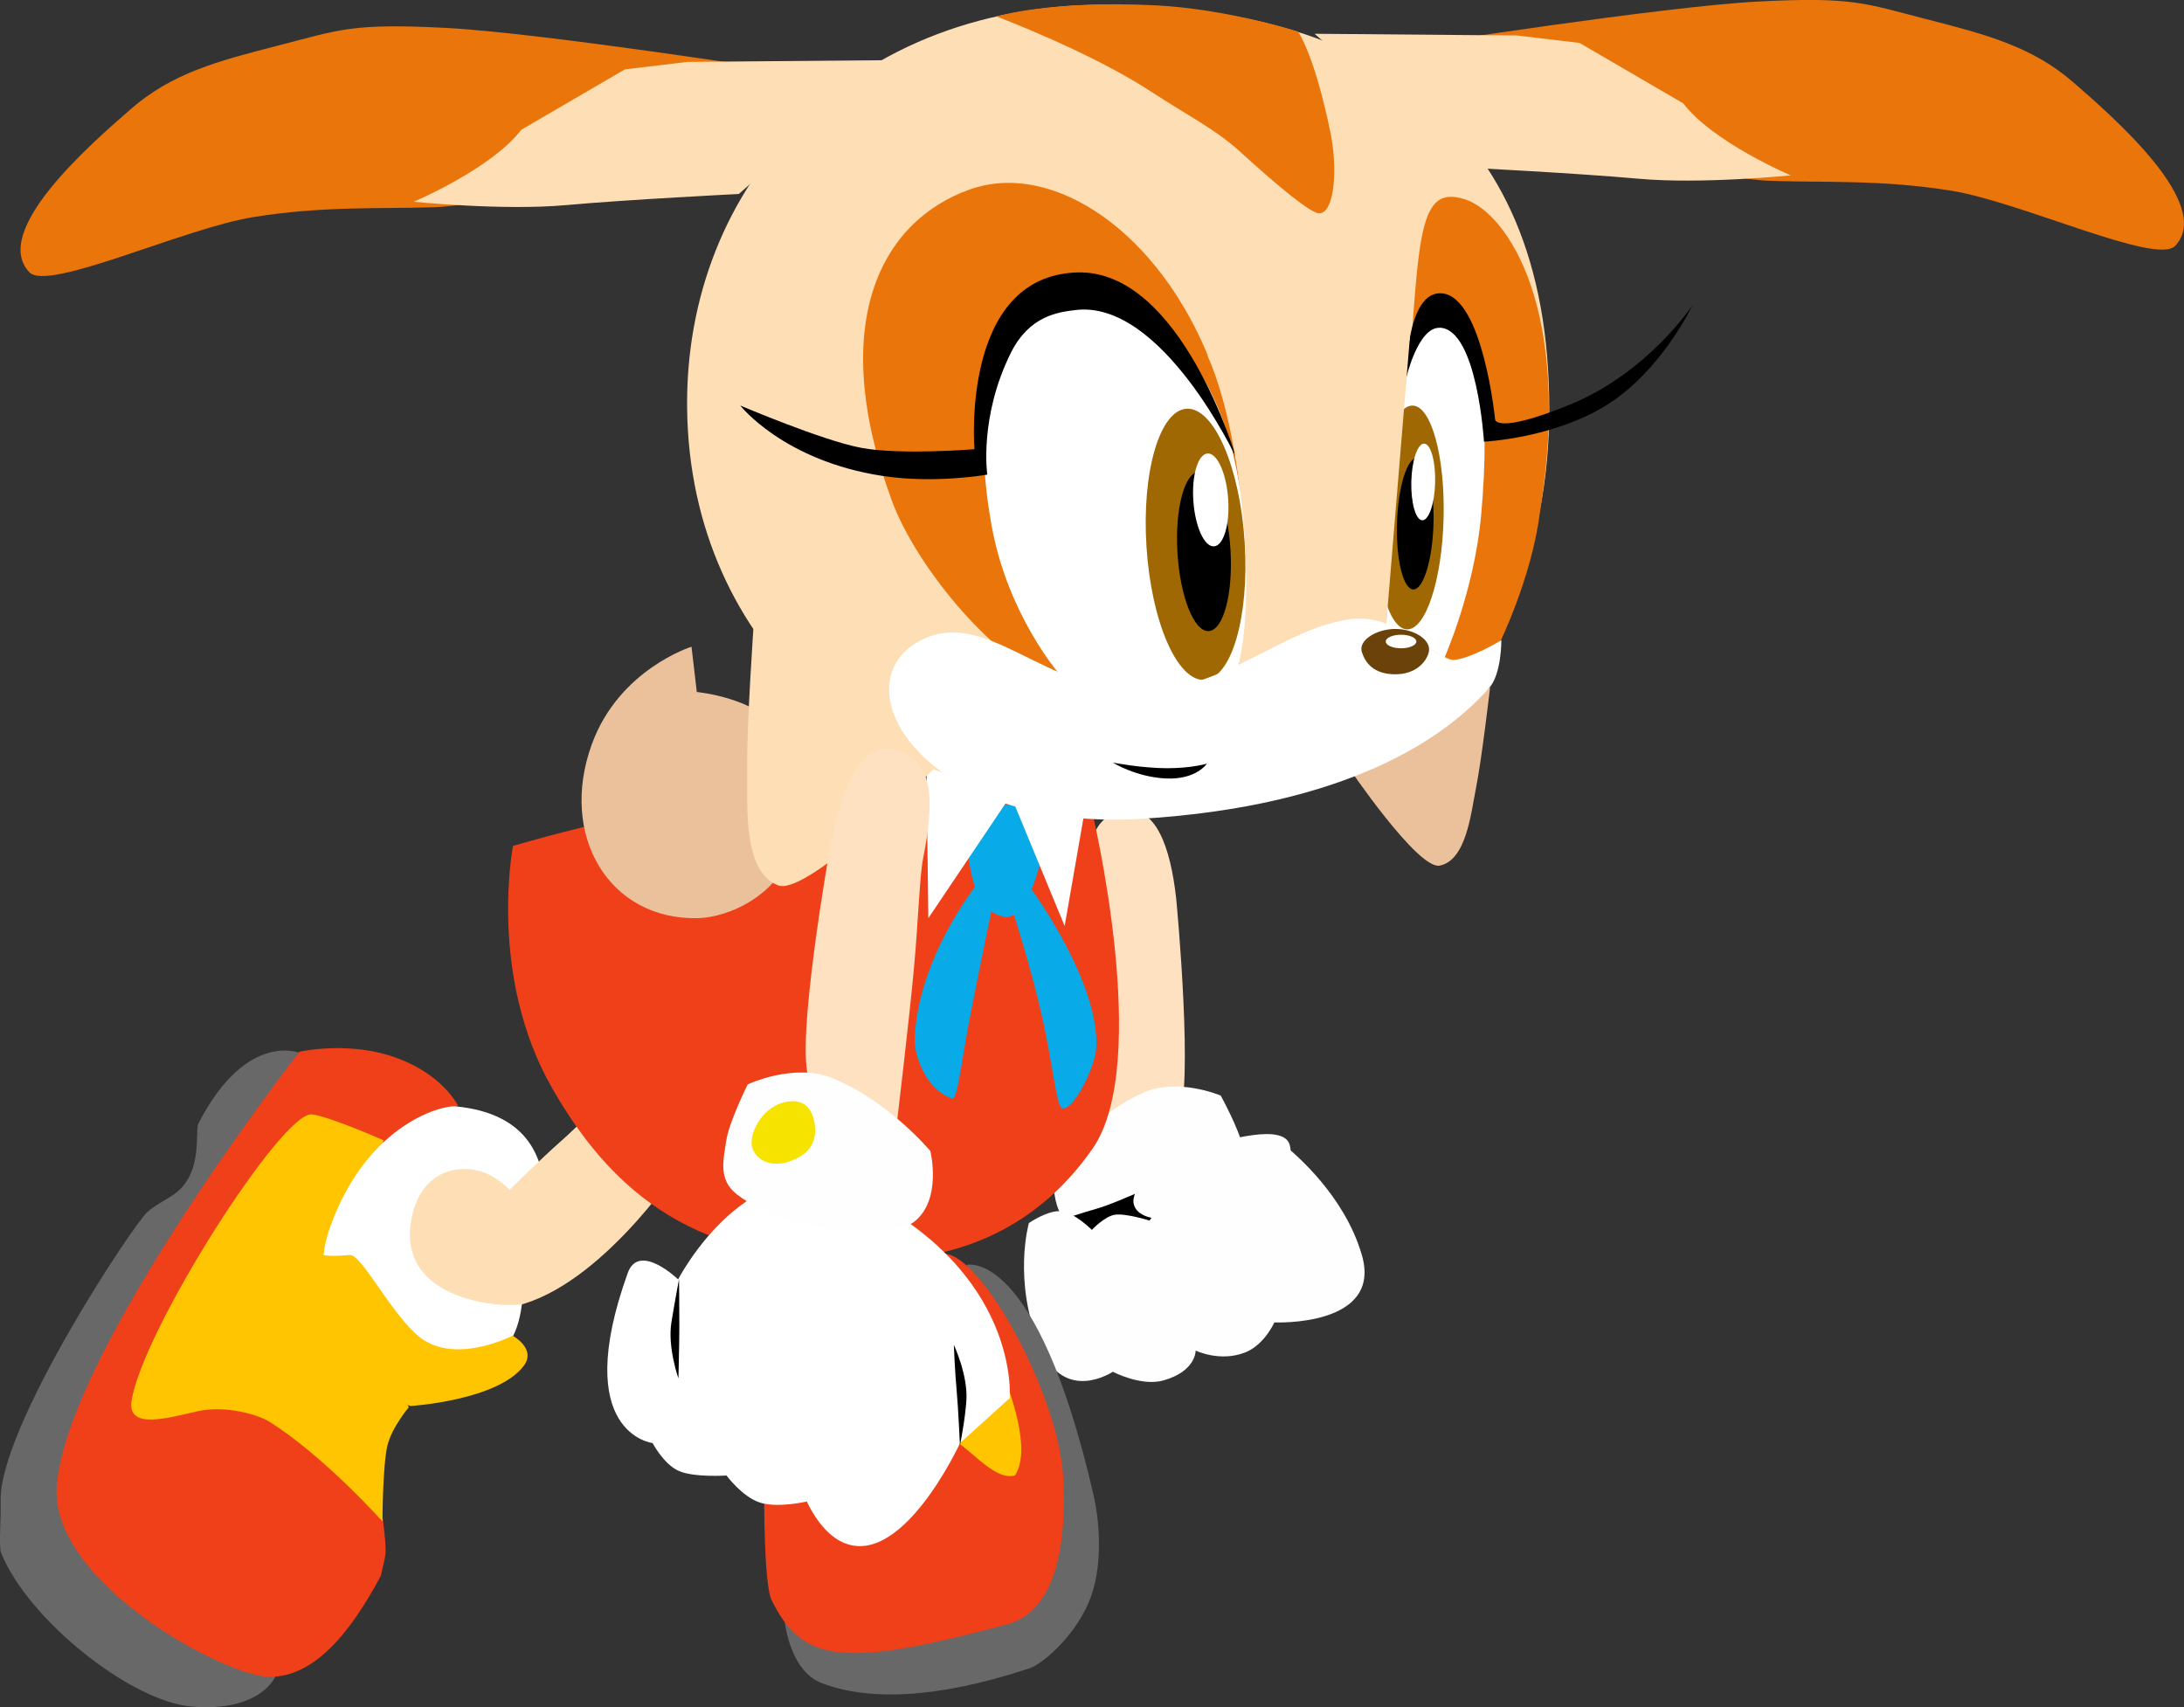 <svg version="1.1" xmlns="http://www.w3.org/2000/svg" xmlns:xlink="http://www.w3.org/1999/xlink" width="26.391" height="20.631" viewBox="0,0,26.391,20.631"><rect x="0" y="0" width="26.391" height="20.631" fill="#333333" stroke="none"/><g transform="translate(-227.706,-169.632)"><g data-paper-data="{&quot;isPaintingLayer&quot;:true}" fill-rule="nonzero" stroke-width="0" stroke-linecap="butt" stroke-linejoin="miter" stroke-miterlimit="10" stroke-dasharray="" stroke-dashoffset="0" style="mix-blend-mode: normal"><path d="M240.884,180.599c-0.069,-0.615 -0.038,-1.092 0.393,-1.171c0.393,-0.072 0.573,0.441 0.641,1.056c0.011,0.096 0.216,2.326 0.023,2.678c-0.558,1.02 -1.013,0.393 -1.013,0.393c0,0 -0.039,-1.118 -0.045,-1.692c-0.006,-0.573 0.024,-1.045 -0,-1.264z" data-paper-data="{&quot;index&quot;:null}" fill="#fde1c0" stroke="none"/><path d="M242.63,184.086c-0.598,0.5 -1.746,0.535 -1.955,0.391c-0.332,-0.229 -0.218,-0.784 -0.218,-0.784c0,0 0.433,-0.566 1.048,-0.851c0.425,-0.197 0.952,0.029 0.952,0.029c0,0 0.224,0.407 0.264,0.615c0.04,0.208 0.109,0.432 -0.092,0.6z" data-paper-data="{&quot;index&quot;:null}" fill="#fefefe" stroke="none"/><g data-paper-data="{&quot;index&quot;:null}" stroke="none"><path d="M242.274,183.897c0.06,0.203 -0.058,0.646 -0.889,0.833c-0.418,0.094 -0.924,0.13 -0.994,-0.108c-0.06,-0.203 0.165,-0.266 0.576,-0.387c0.412,-0.121 1.231,-0.593 1.306,-0.337z" fill="#000000"/><path d="M241.153,186.208c0,0 -0.586,0.397 -0.88,-0.303c-0.334,-0.796 -0.134,-1.494 -0.134,-1.494c0,0 0.231,-0.16 0.393,-0.142c0.162,0.018 0.368,0.225 0.368,0.225c0,0 0.149,-0.162 0.277,-0.183c0.128,-0.021 0.42,0.07 0.42,0.07c0,0 0.172,-0.253 0.335,-0.347c0.163,-0.094 0.493,-0.131 0.493,-0.131c0,0 0.109,-0.311 0.275,-0.402c0.167,-0.091 0.376,-0.157 0.523,-0.035c0.146,0.122 0.727,0.612 0.938,1.326c0.26,0.879 -1.056,0.82 -1.056,0.82c0,0 -0.118,0.27 -0.353,0.363c-0.305,0.12 -0.598,-0.023 -0.598,-0.023c0,0 0.007,0.249 -0.389,0.361c-0.269,0.076 -0.612,-0.105 -0.612,-0.105z" fill="#fefefe"/><path d="M242.402,184.298c-0.418,0.094 -0.924,0.13 -0.994,-0.108c-0.06,-0.203 0.333,-0.555 0.744,-0.676c0.412,-0.121 1.063,-0.305 1.138,-0.049c0.06,0.203 -0.058,0.646 -0.889,0.833z" fill="#fefefe"/></g><path d="M243.985,178.881c0,0 0.659,-0.237 0.968,-0.424c0.309,-0.187 0.759,-0.52 0.759,-0.52c0,0 -0.1,0.871 -0.174,1.238c-0.057,0.279 -0.113,0.855 -0.436,0.917c-0.265,0.051 -1.117,-1.211 -1.117,-1.211z" data-paper-data="{&quot;index&quot;:null}" fill="#ebc19b" stroke="none"/><path d="M240.136,189.795c-1.124,0.371 -1.943,0.388 -2.5,0.176c-0.407,-0.155 -0.454,-0.796 -0.454,-0.796c0,0 2.663,0.399 3.05,-0.358c0.345,-0.675 -0.846,-3.9 -0.846,-3.9c0,0 0.844,-0.227 1.536,2.789c0.059,0.259 0.121,0.782 -0.032,1.217c-0.152,0.43 -0.559,0.808 -0.754,0.873z" data-paper-data="{&quot;index&quot;:null}" fill="#686868" stroke="none"/><path d="M241.218,179.453c-2.913,-0.036 -5.173,-2.005 -5.209,-4.881c-0.034,-2.695 1.971,-4.953 5.209,-4.881c2.876,0.064 5.209,1.283 5.209,4.881c0,3.381 -2.332,4.916 -5.209,4.881z" data-paper-data="{&quot;index&quot;:null}" fill="#fedeb5" stroke="none"/><path d="M244.434,177.149c0,0 0.112,-0.707 0.248,-2.338c0.183,-2.208 0.106,-2.974 0.731,-2.769c0.505,0.166 1.302,1.333 0.9,3.787c-0.098,0.784 -0.491,1.585 -0.491,1.585c0,0 -0.245,0.23 -0.477,0.21c-0.232,-0.02 -0.321,-0.183 -0.507,-0.295c-0.214,-0.13 -0.403,-0.178 -0.403,-0.178z" data-paper-data="{&quot;index&quot;:null}" fill="#ea750b" stroke="none"/><path d="M242.677,177.689c0,0 -1.111,0.662 -2.316,0.153c-0.691,-0.292 -1.589,-1.377 -1.876,-2.155c-0.79,-2.141 -0.137,-3.38 0.935,-3.764c1.001,-0.359 2.301,0.501 2.923,2.108c0.622,1.607 0.335,3.658 0.335,3.658z" data-paper-data="{&quot;index&quot;:null}" fill="#ea750b" stroke="none"/><path d="M242.619,175.171c0.328,1.468 0.059,2.49 0.059,2.49c0,0 -0.101,0.251 -1.063,0.34c-0.748,0.069 -1.125,-0.245 -1.125,-0.245c0,0 -0.609,-0.708 -0.801,-1.769c-0.278,-1.535 0.054,-2.63 0.837,-2.865c0.783,-0.235 1.793,0.707 2.093,2.05z" data-paper-data="{&quot;index&quot;:null}" fill="#ffffff" stroke="none"/><g data-paper-data="{&quot;index&quot;:null}" stroke="none"><path d="M242.259,177.848c-0.328,0.016 -0.641,-0.704 -0.699,-1.609c-0.059,-0.905 0.16,-1.652 0.487,-1.668c0.328,-0.016 0.641,0.704 0.699,1.609c0.059,0.905 -0.16,1.652 -0.487,1.668z" fill="#a06803"/><path d="M242.312,177.258c-0.177,0.01 -0.346,-0.414 -0.378,-0.947c-0.032,-0.533 0.086,-0.972 0.263,-0.982c0.177,-0.01 0.346,0.414 0.378,0.947c0.032,0.533 -0.086,0.972 -0.263,0.982z" fill="#000000"/><path d="M242.547,175.663c0.021,0.31 -0.057,0.566 -0.173,0.571c-0.116,0.006 -0.227,-0.241 -0.248,-0.551c-0.021,-0.31 0.057,-0.566 0.173,-0.571c0.116,-0.006 0.227,0.241 0.248,0.551z" fill="#ffffff"/></g><path d="M245.234,173.39c0.344,0.205 0.492,1.149 0.369,2.475c-0.085,0.916 -0.445,1.721 -0.445,1.721c0,0 -0.231,-0.171 -0.392,-0.254c-0.16,-0.083 -0.309,-0.163 -0.309,-0.163c0,0 0.03,-0.631 0.134,-1.955c0.091,-1.164 0.256,-2.056 0.642,-1.825z" data-paper-data="{&quot;index&quot;:null}" fill="#ffffff" stroke="none"/><g data-paper-data="{&quot;index&quot;:null}" stroke="none"><path d="M244.708,177.237c-0.225,-0.006 -0.392,-0.617 -0.373,-1.364c0.019,-0.747 0.217,-1.347 0.442,-1.34c0.225,0.006 0.392,0.617 0.373,1.364c-0.019,0.747 -0.217,1.347 -0.442,1.34z" fill="#a06803"/><path d="M244.831,175.164c0.122,0.003 0.21,0.361 0.197,0.801c-0.013,0.439 -0.123,0.793 -0.244,0.79c-0.122,-0.003 -0.21,-0.361 -0.197,-0.801c0.013,-0.439 0.123,-0.793 0.244,-0.79z" fill="#000000"/><path d="M245.048,175.46c-0.006,0.256 -0.076,0.461 -0.155,0.459c-0.08,-0.002 -0.139,-0.212 -0.133,-0.467c0.006,-0.256 0.076,-0.461 0.155,-0.459c0.08,0.002 0.139,0.212 0.133,0.467z" fill="#ffffff"/></g><path d="M242.646,175.168c0,0 -0.9,-1.924 -1.95,-1.789c-0.203,0.026 -0.551,0.067 -0.775,0.517c-0.386,0.775 -0.285,1.471 -0.285,1.471c0,0 -0.631,0.113 -1.265,0.016c-1.199,-0.183 -1.72,-0.851 -1.72,-0.851c0,0 0.996,0.425 1.464,0.512c0.476,0.089 1.366,0.016 1.366,0.016c0,0 -0.173,-2.088 1.237,-2.136c1.262,-0.043 1.927,2.244 1.927,2.244z" data-paper-data="{&quot;index&quot;:null}" fill="#000000" stroke="none"/><path d="M245.104,173.593c-0.264,-0.011 -0.408,0.614 -0.408,0.614c0,0 -0.004,-1.073 0.437,-1.03c0.493,0.048 0.64,1.527 0.64,1.527c0,0 0.018,0.177 0.895,-0.179c0.952,-0.386 1.489,-1.204 1.489,-1.204c0,0 -0.374,0.794 -1.039,1.207c-0.649,0.403 -1.48,0.441 -1.48,0.441c0,0 -0.081,-1.358 -0.533,-1.377z" data-paper-data="{&quot;index&quot;:null}" fill="#000000" stroke="none"/><path d="M244.458,177.165c0,0 -0.429,-0.099 -0.727,-0.019c-0.295,0.079 -1.045,0.456 -1.045,0.456c0,0 0.166,-0.644 0.02,-1.923c-0.141,-1.24 -0.409,-1.747 -0.409,-1.747l2.469,-0.503z" data-paper-data="{&quot;index&quot;:null}" fill="#fedeb5" stroke="none"/><path d="M230.1,183.215c0.593,-1.156 1.251,-0.852 1.251,-0.852c0,0 -2.963,3.902 -2.929,5.257c0.034,1.341 2.612,2.271 2.612,2.271c0,0 -0.179,0.436 -1.02,0.362c-0.725,-0.064 -1.964,-1.042 -2.294,-1.854c-0.031,-0.076 -0.001,-0.392 -0.006,-0.633c-0.02,-0.885 1.599,-3.335 1.773,-3.488c0.188,-0.166 0.387,-0.181 0.513,-0.441c0.12,-0.248 0.071,-0.563 0.101,-0.622z" data-paper-data="{&quot;index&quot;:null}" fill="#686868" stroke="none"/><path d="M232.31,188.67c-0.38,0.712 -0.812,1.225 -1.346,1.225c-0.534,0 -2.682,-1.152 -2.571,-2.329c0.157,-1.66 2.931,-5.225 2.931,-5.225c0,0 0.527,-0.119 1.059,0.037c0.659,0.194 0.858,0.616 0.858,0.616c0,0 -1.35,0.444 -1.623,1.777c-0.184,0.896 0.648,2.657 0.714,3.213c0.059,0.496 0.033,0.408 -0.023,0.687z" data-paper-data="{&quot;index&quot;:null}" fill="#ef4019" stroke="none"/><path d="M232.328,188.018c0,0 -0.706,-0.792 -1.37,-1.208c-0.132,-0.083 -0.524,-0.198 -0.857,-0.126c-0.345,0.075 -0.862,0.237 -0.805,-0.126c0.134,-0.854 1.815,-3.489 2.175,-3.46c0.192,0.015 0.87,0.313 0.87,0.313c0,0 -0.284,1.015 -0.234,1.544c0.052,0.546 0.538,1.683 0.538,1.683c0,0 -0.208,0.246 -0.259,0.468c-0.055,0.238 -0.059,0.913 -0.059,0.913z" data-paper-data="{&quot;index&quot;:null}" fill="#ffc500" stroke="none"/><path d="M231.678,184.51c0.423,-1.256 1.339,-1.528 1.54,-1.508c1.773,0.175 0.815,2.24 0.794,2.397c-0.111,0.824 -0.611,0.722 -1.46,0.524c-0.651,-0.152 -1.12,-0.678 -0.873,-1.413z" data-paper-data="{&quot;index&quot;:null}" fill="#ffffff" stroke="none"/><path d="M240.555,187.504c0.019,0.413 0.042,1.564 -0.68,1.757c-1.955,0.522 -2.467,0.479 -2.846,-0.295c-0.092,-0.188 -0.089,-1.24 -0.089,-1.24c0,0 -0.015,-0.224 0.187,-0.549c0.528,-0.852 1.675,-2.394 1.988,-2.394c0.451,0 1.395,1.718 1.44,2.721z" data-paper-data="{&quot;index&quot;:null}" fill="#ef4019" stroke="none"/><path d="M233.864,184.009c0,0 0.394,-0.388 0.609,-0.577c0.229,-0.201 0.636,-0.617 0.636,-0.617l0.869,0.826c0,0 -0.914,1.431 -1.944,1.747c-0.187,0.058 -1.55,-0.01 -1.356,-1.027c0.104,-0.545 0.512,-0.657 0.806,-0.583c0.222,0.056 0.379,0.232 0.379,0.232z" data-paper-data="{&quot;index&quot;:null}" fill="#fedeb5" stroke="none"/><path d="M238.391,185.536c0.285,-0.095 0.453,-0.49 0.574,-0.679c0.055,-0.087 0.154,-0.067 0.154,-0.067c0,0 1.244,2.081 0.851,2.671c-0.27,0.08 -0.621,-0.435 -0.781,-0.425c-0.405,-0 -1.354,0.025 -1.684,0.127c-0.451,0.139 -0.558,0.613 -0.558,0.613l-0.127,-1.423c0,0 -0.696,-0.566 -0.21,-0.724c0.081,-0.026 1.071,0.145 1.782,-0.093z" data-paper-data="{&quot;index&quot;:null}" fill="#ffc500" stroke="none"/><path d="M238.962,184.975c0,0.088 0.061,0.325 0.061,0.325l0.236,0.652l-0.58,-0.168c0,0 -0.684,0.312 -0.954,0.312c-0.683,0 -1.237,-0.502 -1.237,-1.12c0,-0.619 0.554,-1.12 1.237,-1.12c0.683,0 1.237,0.502 1.237,1.12z" data-paper-data="{&quot;index&quot;:null}" fill="#ffffff" stroke="none"/><path d="M237.702,185.506c-0.309,0 -0.56,-0.253 -0.56,-0.566c0,-0.312 0.251,-0.566 0.56,-0.566c0.309,0 0.56,0.253 0.56,0.566c0,0.312 -0.251,0.566 -0.56,0.566z" data-paper-data="{&quot;index&quot;:null}" fill="#f5cda8" stroke="none"/><path d="M232.842,185.834c0.43,0.264 1.058,-0.062 1.058,-0.062c0,0 0.293,0.158 0.133,0.367c-0.318,0.417 -1.364,0.483 -1.364,0.483c0,0 -0.736,-0.2 -1.182,-0.944c-0.235,-0.392 -0.221,-1.24 -0.221,-1.24c0,0 0.084,0.232 0.281,0.338c0.104,0.056 0.33,0.02 0.393,0.022c0.151,0.004 0.551,0.822 0.902,1.038z" data-paper-data="{&quot;index&quot;:null}" fill="#ffc500" stroke="none"/><path d="M238.032,179.114c1.585,-0.031 2.869,0.317 2.869,0.317c0,0 0.731,3.043 0.007,4.082c-0.745,1.069 -1.766,1.325 -2.532,1.341c-2.068,0.089 -3.179,-0.64 -4,-2.076c-0.776,-1.358 -0.471,-2.924 -0.471,-2.924c0,0 2.36,-0.706 4.127,-0.741z" data-paper-data="{&quot;index&quot;:null}" fill="#ef4019" stroke="none"/><path d="M239.849,180.71c-0.588,-0.072 -0.443,-1.446 -0.443,-1.446l0.992,0.191c0,0 -0.171,1.302 -0.549,1.255z" data-paper-data="{&quot;index&quot;:null}" fill="#08abe8" stroke="none"/><path d="M240.953,182.292c-0.012,0.231 -0.267,0.753 -0.41,0.734c-0.069,-0.009 -0.114,-0.522 -0.239,-1.082c-0.135,-0.608 -0.348,-1.266 -0.348,-1.266l0.217,-0.297c0,0 0.822,1.124 0.78,1.911z" data-paper-data="{&quot;index&quot;:null}" fill="#08abe8" stroke="none"/><path d="M239.431,181.898c-0.102,0.521 -0.155,1.032 -0.218,1.01c-0.336,-0.117 -0.461,-0.55 -0.455,-0.716c0.034,-0.968 0.736,-1.85 0.736,-1.85l0.192,0.297c0,0 -0.135,0.647 -0.255,1.26z" data-paper-data="{&quot;index&quot;:null}" fill="#08abe8" stroke="none"/><path d="M238.924,180.727l-0.023,-1.825c0,0 0.23,0.077 0.528,0.172c0.298,0.095 0.455,0.226 0.455,0.226z" data-paper-data="{&quot;index&quot;:null}" fill="#ffffff" stroke="none"/><path d="M240.571,180.822l-0.603,-1.46c0,0 0.116,-0.021 0.391,-0.056c0.275,-0.035 0.475,0.006 0.475,0.006z" data-paper-data="{&quot;index&quot;:null}" fill="#ffffff" stroke="none"/><path d="M245.848,177.37c0,0 0.003,0.402 -0.144,0.571c-0.531,0.607 -1.713,1.431 -4.2,1.585c-2.613,0.161 -3.649,-1.579 -2.72,-2.129c0.816,-0.483 1.543,0.621 2.743,0.588c0.994,-0.027 1.736,-0.79 2.522,-0.873c0.575,-0.061 1.015,0.503 1.208,0.496c0.21,-0.008 0.591,-0.239 0.591,-0.239z" data-paper-data="{&quot;index&quot;:null}" fill="#ffffff" stroke="none"/><g data-paper-data="{&quot;index&quot;:null}" stroke="none"><path d="M244.567,177.78c-0.264,0 -0.363,-0.14 -0.404,-0.267c-0.048,-0.147 0.181,-0.281 0.404,-0.281c0.223,0 0.44,0.13 0.404,0.281c-0.027,0.113 -0.153,0.267 -0.404,0.267z" fill="#6b4209"/><path d="M244.636,177.466c-0.102,0 -0.185,-0.037 -0.185,-0.082c0,-0.045 0.083,-0.082 0.185,-0.082c0.102,0 0.185,0.037 0.185,0.082c0,0.045 -0.083,0.082 -0.185,0.082z" fill="#ffffff"/></g><path d="M242.289,178.861c0,0 -0.127,0.194 -0.493,0.178c-0.365,-0.017 -0.643,-0.192 -0.643,-0.192c0,0 0.351,0.068 0.657,0.068c0.296,0 0.479,-0.055 0.479,-0.055z" data-paper-data="{&quot;index&quot;:null}" fill="#000000" stroke="none"/><path d="M243.782,171.23c0.089,0.43 0.054,0.966 -0.13,0.98c-0.098,0.008 -0.488,-0.314 -0.968,-0.751c-0.294,-0.268 -0.658,-0.45 -1.056,-0.712c-0.736,-0.485 -1.88,-0.916 -1.88,-0.916c0,0 0.638,-0.197 1.915,-0.135c0.876,0.043 1.728,0.318 1.728,0.318c0,0 0.195,0.264 0.391,1.215z" data-paper-data="{&quot;index&quot;:null}" fill="#ea750b" stroke="none"/><path d="M236.126,177.994c0,0 0.735,0.069 1.008,0.475c0.244,0.363 0.337,0.686 0.184,1.319c-0.161,0.668 -0.819,0.93 -1.177,0.939c-1.072,0.026 -1.687,-0.996 -1.283,-2.103c0.33,-0.905 1.204,-1.177 1.204,-1.177z" data-paper-data="{&quot;index&quot;:null}" fill="#ebc19b" stroke="none"/><path d="M238.984,178.928c0,0 -1.52,1.543 -1.878,1.402c-0.435,-0.171 -0.364,-0.992 -0.371,-1.397c-0.008,-0.534 0.08,-1.778 0.08,-1.778c0,0 0.542,0.584 0.926,0.926c0.384,0.342 1.243,0.847 1.243,0.847z" data-paper-data="{&quot;index&quot;:null}" fill="#fedeb5" stroke="none"/><path d="M238.862,179.997c-0.046,0.235 -0.057,0.748 -0.115,1.368c-0.058,0.62 -0.202,1.826 -0.202,1.826c0,0 -0.548,0.637 -1.06,-0.517c-0.177,-0.399 0.248,-2.792 0.268,-2.895c0.13,-0.659 0.371,-1.198 0.79,-1.084c0.459,0.125 0.449,0.644 0.319,1.303z" data-paper-data="{&quot;index&quot;:null}" fill="#fde1c0" stroke="none"/><path d="M239.308,187.068c0,0 -0.732,1.596 -1.466,1.177c-0.244,-0.139 -0.386,-0.469 -0.386,-0.469c0,0 -0.353,0.082 -0.567,0.013c-0.214,-0.069 -0.404,-0.327 -0.404,-0.327c0,0 -0.392,0.026 -0.576,-0.055c-0.184,-0.081 -0.317,-0.337 -0.317,-0.337c0,0 -0.997,-0.115 -0.301,-2.054c0.136,-0.38 0.609,0.076 0.609,0.076c0,0 0.87,-1.679 2.155,-1.056c1.987,0.963 1.852,2.491 1.852,2.491l-0.599,0.541z" data-paper-data="{&quot;index&quot;:null}" fill="#ffffff" stroke="#000000"/><path d="M236.608,184.062c-0.226,-0.174 -0.16,-0.42 -0.126,-0.647c0.034,-0.227 0.259,-0.679 0.259,-0.679c0,0 0.562,-0.268 1.032,-0.073c0.681,0.283 1.175,0.878 1.175,0.878c0,0 0.148,0.596 -0.202,0.86c-0.22,0.166 -1.467,0.178 -2.138,-0.338z" data-paper-data="{&quot;index&quot;:null}" fill="#fefefe" stroke="none"/><path d="M239.384,186.548c-0.014,0.233 -0.078,0.55 -0.078,0.55c0,0 -0.02,-0.443 -0.04,-0.663c-0.021,-0.22 -0.034,-0.553 -0.034,-0.553c0,0 0.17,0.365 0.152,0.666z" data-paper-data="{&quot;index&quot;:null}" fill="#000000" stroke="none"/><path d="M235.903,186.286c0,0 -0.132,-0.376 -0.084,-0.673c0.037,-0.23 0.092,-0.523 0.092,-0.523c0,0 0.005,0.366 0.004,0.587c-0.001,0.221 -0.011,0.609 -0.011,0.609z" data-paper-data="{&quot;index&quot;:null}" fill="#000000" stroke="none"/><path d="M237.236,183.67c-0.254,0.079 -0.416,-0.049 -0.445,-0.191c-0.029,-0.142 0.107,-0.439 0.361,-0.518c0.254,-0.079 0.358,0.064 0.39,0.205c0.058,0.25 -0.053,0.425 -0.307,0.503z" data-paper-data="{&quot;index&quot;:null}" fill="#f7e300" stroke="none"/><path d="M244.769,170.185c0,0 3.021,-0.473 4.176,-0.534c1.155,-0.061 1.3,0.023 2.037,0.212c0.737,0.189 1.283,0.334 1.78,0.766c0.497,0.432 1.697,1.479 1.228,1.974c-0.226,0.238 -1.865,-0.532 -2.708,-0.667c-0.843,-0.135 -1.529,-0.096 -2.184,-0.119c-1.413,-0.048 -4.33,-1.633 -4.33,-1.633z" data-paper-data="{&quot;index&quot;:null}" fill="#ea750b" stroke="none"/><path d="M248.046,170.881c0.36,0.472 1.299,0.87 1.299,0.87c0,0 -1.077,0.109 -1.834,0.041c-0.757,-0.068 -2.094,-0.135 -2.094,-0.135l-1.826,-1.617l2.448,0.021l0.754,0.09z" data-paper-data="{&quot;index&quot;:null}" fill="#fedeb5" stroke="none"/><path d="M237.283,170.503c0,0 -2.917,1.585 -4.33,1.633c-0.655,0.022 -1.341,-0.017 -2.184,0.119c-0.843,0.135 -2.482,0.905 -2.708,0.667c-0.469,-0.495 0.731,-1.542 1.228,-1.974c0.497,-0.432 1.043,-0.577 1.78,-0.766c0.737,-0.189 0.882,-0.273 2.037,-0.212c1.155,0.061 4.176,0.534 4.176,0.534z" data-paper-data="{&quot;index&quot;:null}" fill="#ea750b" stroke="none"/><path d="M235.258,170.47l0.754,-0.09l2.448,-0.021l-1.826,1.617c0,0 -1.337,0.067 -2.094,0.135c-0.757,0.068 -1.834,-0.041 -1.834,-0.041c0,0 0.939,-0.398 1.299,-0.87z" data-paper-data="{&quot;index&quot;:null}" fill="#fedeb5" stroke="none"/></g></g></svg>